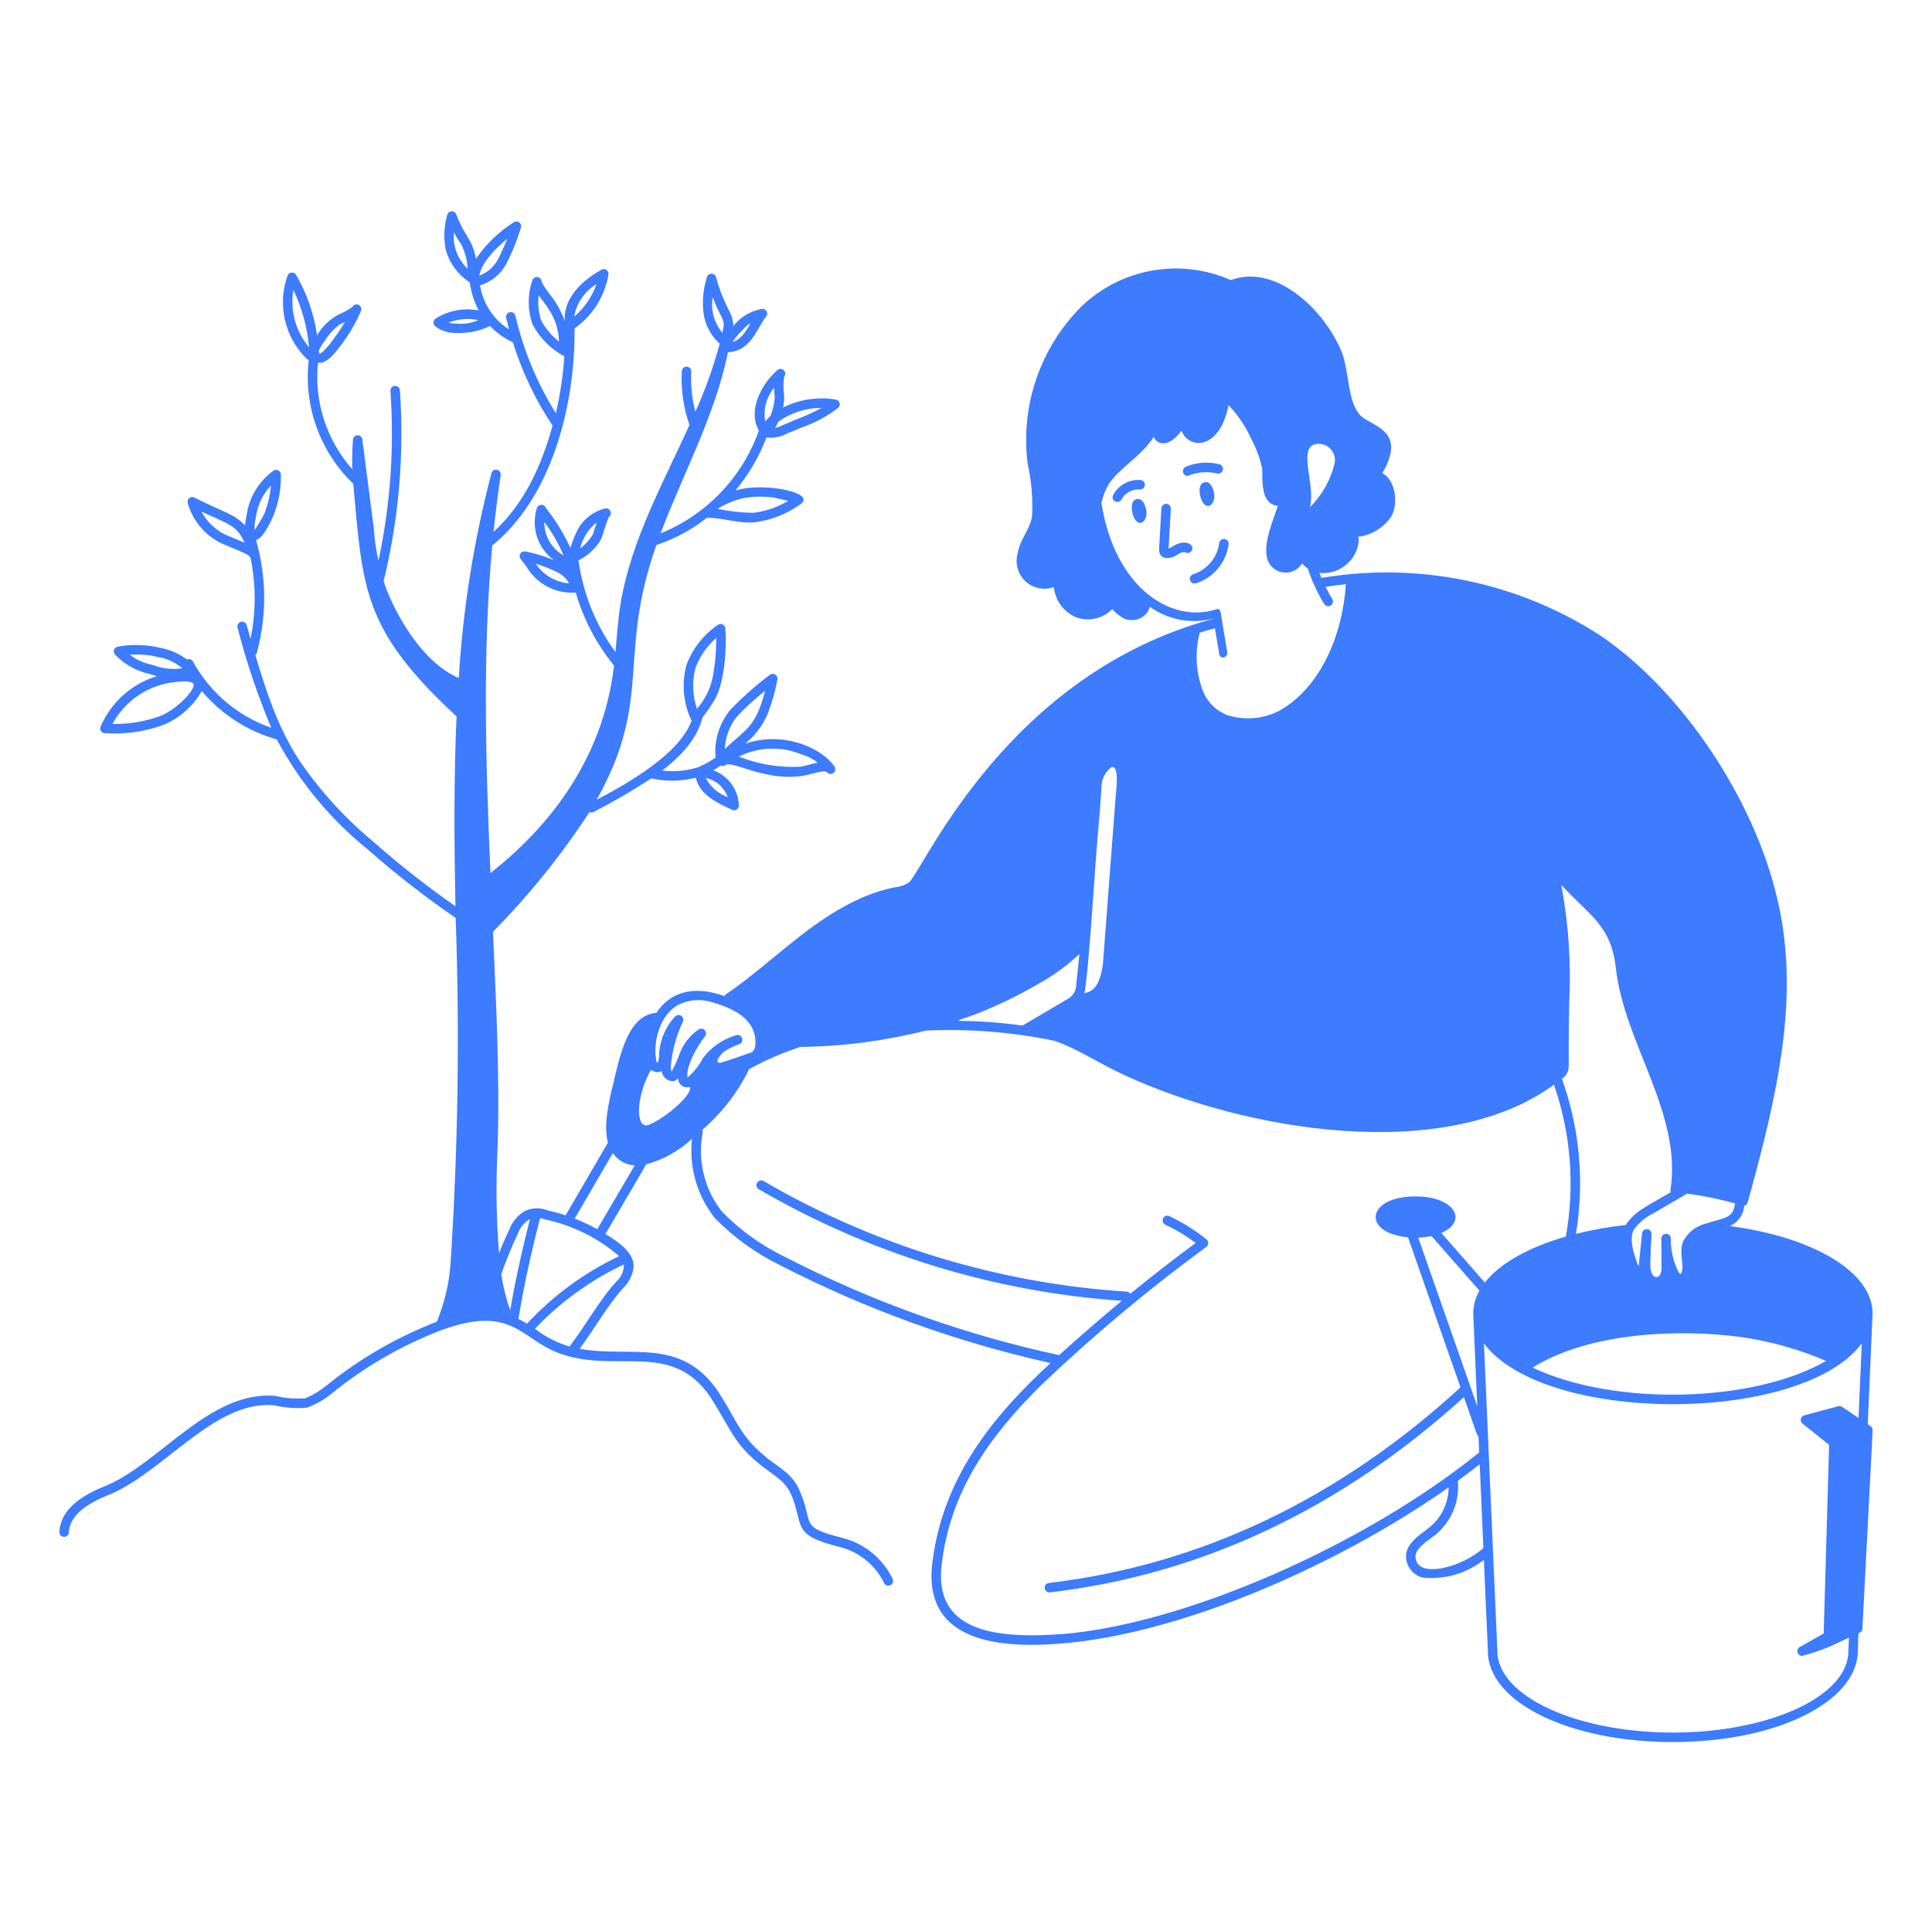 <svg width="156" height="154" viewBox="0 0 156 154" fill="none" xmlns="http://www.w3.org/2000/svg">
<g filter="url(#filter0_dd_61700_3333)">
<path d="M151.196 113.407C151.152 113.213 150.989 113.142 150.812 113.024C150.812 113.024 151.203 104.164 151.203 104.064C151.203 100.742 146.451 97.904 139.657 97.011C139.987 96.878 140.272 96.653 140.48 96.364C140.687 96.075 140.809 95.733 140.83 95.377C140.898 95.363 140.962 95.329 141.013 95.281C141.064 95.233 141.101 95.172 141.119 95.104C143.536 86.342 145.384 78.447 143.503 70.566C141.613 62.434 135.712 53.68 129.15 49.276C122.501 44.999 114.496 43.356 106.7 44.67C106.645 44.539 106.592 44.406 106.539 44.27C107.247 44.341 107.956 44.15 108.533 43.734C109.11 43.319 109.515 42.706 109.672 42.012C109.818 41.191 109.503 41.352 109.88 41.322C110.876 41.134 111.757 40.561 112.333 39.727C112.926 38.738 112.716 36.794 111.616 36.201C111.86 35.814 112.054 35.397 112.19 34.96C112.762 33.084 111.45 32.556 110.266 31.868C108.662 30.985 109.064 27.939 108.235 26.188C106.69 22.713 102.849 19.322 99.381 20.618C97.38 19.736 95.16 19.471 93.007 19.856C90.854 20.241 88.864 21.258 87.291 22.778C85.652 24.426 84.411 26.428 83.664 28.63C82.917 30.831 82.684 33.175 82.983 35.48C83.281 36.828 83.402 38.208 83.342 39.586C83.262 40.636 82.346 41.531 82.16 42.737C82.056 43.132 82.063 43.549 82.179 43.941C82.296 44.333 82.517 44.685 82.819 44.961C83.122 45.236 83.494 45.423 83.895 45.502C84.296 45.581 84.711 45.548 85.095 45.408C85.147 45.94 85.341 46.447 85.657 46.878C85.974 47.308 86.4 47.645 86.892 47.853C87.391 48.035 87.931 48.069 88.449 47.951C88.967 47.834 89.44 47.569 89.811 47.19C90.074 47.525 90.793 48.09 91.17 48.052C91.531 48.118 91.903 48.046 92.213 47.851C92.523 47.656 92.749 47.352 92.847 46.999C93.575 47.525 94.411 47.883 95.294 48.048C96.178 48.213 97.087 48.18 97.956 47.952V47.976C81.427 52.416 74.758 67.84 73.421 69.245C73.114 69.453 72.761 69.586 72.392 69.632C68.483 70.349 65.199 73.061 62.3 75.458C58.927 78.246 58.595 78.223 58.482 78.439C55.815 77.474 53.986 78.268 53.001 79.795C50.666 79.96 50.034 83.359 49.479 85.664C49.157 87.001 48.706 88.967 49.09 90.284C49.031 90.36 49.004 90.424 45.672 96.148C45.197 95.99 44.715 95.856 44.226 95.746C43.935 95.631 43.625 95.575 43.312 95.582C43 95.588 42.692 95.656 42.406 95.783C41.786 96.142 41.317 96.714 41.086 97.392C40.84 97.885 40.584 98.471 40.295 99.209C40.078 96.502 40.035 93.785 40.164 91.072C40.383 85.161 40.061 79.13 39.808 73.247C42.719 70.295 45.328 67.059 47.595 63.588C47.646 63.61 47.701 63.621 47.757 63.619C47.812 63.617 47.866 63.604 47.916 63.579C49.521 62.755 51.082 61.846 52.592 60.858C53.777 61.124 55.008 61.107 56.186 60.807C56.487 62.186 57.942 62.857 59.12 63.401C59.18 63.429 59.246 63.441 59.312 63.435C59.379 63.429 59.442 63.407 59.497 63.369C59.551 63.332 59.595 63.281 59.624 63.221C59.654 63.162 59.667 63.096 59.663 63.03C59.637 62.407 59.426 61.806 59.058 61.303C58.689 60.801 58.179 60.419 57.593 60.208C57.804 60.087 58.005 59.958 58.195 59.825C58.26 59.857 58.334 59.871 58.407 59.863C58.48 59.855 58.549 59.826 58.606 59.78C59.133 59.356 62.214 61.395 65.469 60.512C65.673 60.456 66.634 60.18 66.757 60.351C66.817 60.43 66.906 60.483 67.004 60.498C67.102 60.513 67.202 60.489 67.283 60.432C67.365 60.375 67.42 60.288 67.439 60.191C67.457 60.093 67.437 59.992 67.383 59.909C66.355 58.376 63.212 57.009 60.167 58.059C60.925 57.447 61.529 56.666 61.93 55.778C62.309 54.838 62.592 53.862 62.773 52.865C62.787 52.789 62.776 52.71 62.744 52.64C62.712 52.57 62.659 52.511 62.593 52.471C62.526 52.431 62.45 52.412 62.372 52.417C62.295 52.422 62.221 52.45 62.16 52.497C61.033 53.346 59.974 54.282 58.993 55.297C58.545 55.832 58.207 56.45 57.999 57.116C57.791 57.782 57.716 58.482 57.78 59.177C57.355 59.48 56.899 59.736 56.419 59.943C55.47 60.255 54.464 60.352 53.472 60.229C54.852 59.161 56.281 57.755 56.724 55.936C57.12 55.433 57.479 54.902 57.798 54.347C58.516 52.909 58.691 50.325 58.569 48.745C58.563 48.678 58.541 48.614 58.503 48.559C58.466 48.504 58.414 48.46 58.354 48.431C58.294 48.401 58.228 48.388 58.161 48.393C58.095 48.397 58.03 48.419 57.975 48.456C56.823 49.239 55.94 50.356 55.445 51.658C55.44 51.671 55.436 51.684 55.433 51.697C55.026 53.186 55.164 54.771 55.822 56.168C55.827 56.18 55.833 56.191 55.84 56.201C54.867 58.896 50.708 61.254 48.184 62.583C52.758 54.37 49.808 51.027 53 42.016C54.479 41.522 55.861 40.776 57.086 39.811C58.412 39.819 59.506 40.276 60.888 40.183C62.282 40.017 63.606 39.487 64.73 38.646C64.777 38.61 64.816 38.564 64.842 38.51C64.869 38.457 64.883 38.398 64.883 38.339C64.883 37.618 61.43 36.983 59.38 37.609C60.449 36.335 61.297 34.89 61.886 33.334C62.455 33.4 63.03 33.289 63.534 33.015C63.906 32.876 64.278 32.713 64.65 32.55C65.741 32.188 66.763 31.644 67.672 30.94C67.729 30.893 67.771 30.831 67.793 30.761C67.815 30.691 67.817 30.616 67.797 30.545C67.778 30.474 67.739 30.41 67.684 30.361C67.629 30.312 67.562 30.279 67.489 30.267C66.032 30.025 64.535 30.253 63.216 30.919C63.311 30.572 63.341 30.21 63.305 29.852C63.245 29.384 63.245 28.91 63.305 28.442C63.34 28.405 63.366 28.362 63.384 28.314C63.402 28.267 63.41 28.216 63.408 28.166C63.406 28.115 63.394 28.066 63.373 28.02C63.352 27.974 63.322 27.933 63.285 27.898C63.248 27.864 63.205 27.837 63.157 27.82C63.11 27.802 63.059 27.794 63.009 27.796C62.958 27.798 62.909 27.809 62.863 27.831C62.817 27.852 62.776 27.881 62.741 27.919C61.502 29.005 60.349 31.118 61.274 32.777C60.612 34.642 59.562 36.346 58.195 37.776C56.827 39.206 55.172 40.331 53.339 41.076C55.171 36.223 57.737 31.559 58.781 26.446C60.689 26.342 61.108 24.472 61.864 23.566C61.914 23.504 61.944 23.427 61.948 23.347C61.953 23.267 61.932 23.188 61.89 23.121C61.847 23.053 61.784 23 61.71 22.97C61.636 22.94 61.554 22.934 61.476 22.953C60.58 23.126 59.775 23.613 59.207 24.328C59.207 23.168 58.535 23.009 57.82 20.386C57.798 20.306 57.752 20.236 57.687 20.185C57.622 20.134 57.543 20.105 57.461 20.103C57.379 20.101 57.298 20.125 57.23 20.172C57.163 20.219 57.112 20.287 57.086 20.365C56.794 21.272 56.694 22.23 56.794 23.178C56.901 24.172 57.371 25.092 58.115 25.761C57.603 27.638 56.947 29.473 56.151 31.249C55.871 30.195 55.759 29.104 55.818 28.015C55.824 27.914 55.79 27.814 55.722 27.738C55.655 27.663 55.56 27.616 55.459 27.61C55.409 27.607 55.358 27.614 55.311 27.631C55.263 27.647 55.219 27.673 55.181 27.706C55.144 27.74 55.113 27.78 55.091 27.826C55.069 27.871 55.056 27.92 55.053 27.971C54.975 29.448 55.186 30.926 55.673 32.322C53.573 36.949 50.991 41.564 50.114 46.698C49.906 48.001 49.813 49.345 49.693 50.653C48.1 48.47 47.075 45.926 46.71 43.249C47.47 42.878 48.103 42.292 48.529 41.562C48.589 41.467 49.002 40.022 49.187 39.727C49.252 39.672 49.297 39.596 49.314 39.512C49.331 39.428 49.319 39.34 49.281 39.264C49.242 39.187 49.179 39.126 49.102 39.089C49.025 39.053 48.937 39.043 48.853 39.062C48.401 39.174 47.976 39.376 47.604 39.656C47.232 39.937 46.92 40.289 46.688 40.693C46.43 41.19 46.219 41.71 46.056 42.245C45.532 41.095 44.868 40.013 44.078 39.026C44.051 38.95 44 38.884 43.934 38.839C43.867 38.793 43.788 38.769 43.707 38.772C43.626 38.774 43.548 38.801 43.484 38.85C43.42 38.9 43.373 38.968 43.35 39.045C43.111 39.802 43.116 40.615 43.365 41.369C43.614 42.123 44.094 42.779 44.736 43.245C43.99 42.922 43.211 42.683 42.412 42.531C42.336 42.517 42.257 42.527 42.186 42.559C42.115 42.591 42.056 42.644 42.016 42.71C41.791 43.08 42.267 43.323 42.619 43.936C43.034 44.572 43.612 45.085 44.292 45.422C44.973 45.759 45.731 45.907 46.488 45.853C47.112 48.005 48.163 50.01 49.579 51.748C48.782 58.662 44.989 64.267 39.602 68.503C39.229 59.764 38.944 50.829 39.748 42.051C44.56 38.147 46.449 30.729 46.396 24.517C47.117 24.009 47.729 23.364 48.199 22.619C48.668 21.873 48.985 21.041 49.13 20.172C49.141 20.102 49.132 20.029 49.104 19.963C49.076 19.896 49.03 19.84 48.971 19.799C48.912 19.757 48.842 19.734 48.77 19.73C48.699 19.727 48.627 19.743 48.565 19.779C46.539 20.918 45.498 22.385 45.598 23.93C45.339 23.182 44.956 22.482 44.465 21.86C44.192 21.521 43.948 21.159 43.734 20.78C43.74 20.687 43.712 20.595 43.655 20.521C43.598 20.448 43.516 20.397 43.425 20.379C43.334 20.361 43.239 20.377 43.159 20.424C43.078 20.471 43.017 20.545 42.988 20.633C42.595 21.78 42.595 23.025 42.988 24.172C42.995 24.193 43.004 24.214 43.015 24.234C43.601 25.311 44.487 26.194 45.565 26.777C45.465 28.324 45.237 29.86 44.882 31.369C43.37 28.944 42.267 26.287 41.618 23.505C41.607 23.455 41.587 23.408 41.557 23.366C41.528 23.324 41.491 23.289 41.448 23.262C41.405 23.234 41.357 23.216 41.306 23.208C41.256 23.199 41.205 23.201 41.155 23.213C41.106 23.224 41.059 23.246 41.018 23.276C40.977 23.306 40.942 23.344 40.915 23.387C40.889 23.431 40.872 23.48 40.864 23.53C40.857 23.58 40.859 23.632 40.872 23.681C40.945 23.988 41.021 24.294 41.102 24.601C40.481 24.208 39.951 23.688 39.548 23.073C39.144 22.459 38.877 21.766 38.763 21.04C39.234 20.898 39.671 20.66 40.047 20.342C40.422 20.023 40.727 19.63 40.944 19.188C41.398 18.285 41.773 17.346 42.066 16.38C42.089 16.305 42.088 16.226 42.064 16.152C42.04 16.078 41.994 16.013 41.933 15.966C41.871 15.919 41.797 15.891 41.719 15.887C41.642 15.883 41.565 15.903 41.498 15.944C40.285 16.707 39.241 17.712 38.432 18.895C38.106 17.201 37.55 17.202 36.842 15.311C36.813 15.236 36.763 15.172 36.696 15.127C36.629 15.082 36.55 15.06 36.47 15.063C36.39 15.065 36.312 15.093 36.249 15.142C36.185 15.191 36.139 15.259 36.116 15.336C35.837 16.289 35.803 17.297 36.015 18.267C36.336 19.313 37.014 20.213 37.932 20.809C38.038 21.599 38.281 22.365 38.651 23.071C37.451 22.84 36.208 23.075 35.174 23.728C35.122 23.761 35.079 23.807 35.048 23.86C35.018 23.914 35.001 23.975 34.998 24.036C34.996 24.098 35.009 24.16 35.035 24.216C35.062 24.271 35.102 24.32 35.151 24.357C35.596 24.692 36.135 24.877 36.691 24.886C37.682 24.951 38.672 24.759 39.567 24.33C40.092 24.878 40.716 25.322 41.407 25.637C42.151 28.025 43.233 30.294 44.619 32.375C43.712 35.638 42.338 38.68 39.851 40.949C40.008 39.419 40.201 37.894 40.431 36.375C40.446 36.278 40.424 36.179 40.368 36.098C40.312 36.017 40.228 35.96 40.132 35.94C40.035 35.92 39.935 35.937 39.852 35.988C39.768 36.04 39.707 36.121 39.682 36.216C38.263 41.628 37.38 47.166 37.044 52.751C34.048 51.474 31.918 47.563 31.086 45.276C30.951 44.816 30.975 44.934 31 44.832C32.214 39.824 32.65 34.66 32.291 29.52C32.283 29.418 32.236 29.324 32.159 29.257C32.082 29.19 31.982 29.157 31.88 29.164C31.779 29.171 31.684 29.218 31.617 29.295C31.55 29.372 31.517 29.473 31.524 29.574C31.849 34.162 31.524 38.773 30.561 43.27C30.365 42.413 30.238 41.541 30.182 40.664L29.262 33.523C29.259 33.422 29.216 33.326 29.142 33.256C29.068 33.186 28.969 33.149 28.867 33.152C28.766 33.155 28.669 33.198 28.6 33.272C28.53 33.346 28.492 33.445 28.495 33.547C28.44 34.38 28.423 35.156 28.444 35.891C27.419 34.736 26.643 33.382 26.166 31.913C25.689 30.444 25.52 28.892 25.672 27.355C25.689 27.339 25.705 27.32 25.719 27.301C26.504 27.357 27.188 26.273 27.264 26.218C28.027 25.281 28.657 24.244 29.137 23.135C29.182 23.044 29.189 22.938 29.156 22.842C29.123 22.745 29.053 22.666 28.962 22.621C28.87 22.576 28.765 22.569 28.668 22.602C28.572 22.635 28.492 22.705 28.447 22.796C28.103 23.034 27.736 23.235 27.35 23.396C26.621 23.783 26.016 24.367 25.604 25.082C25.356 23.361 24.78 21.703 23.908 20.199C23.871 20.137 23.817 20.086 23.753 20.053C23.689 20.019 23.616 20.005 23.544 20.011C23.472 20.017 23.403 20.044 23.345 20.088C23.287 20.132 23.243 20.191 23.218 20.259C22.806 21.411 22.733 22.657 23.009 23.848C23.284 25.04 23.896 26.128 24.771 26.982C24.815 27.026 24.87 27.059 24.93 27.077C24.719 28.906 24.933 30.758 25.556 32.491C26.179 34.223 27.194 35.788 28.522 37.063C29.303 45.576 29.262 48.819 36.865 55.855C36.636 60.968 36.677 66.104 36.773 71.186C34.499 69.598 32.315 67.884 30.233 66.05C27.952 64.17 25.944 61.983 24.265 59.55C22.508 56.944 21.513 53.909 20.617 50.897C20.677 50.848 20.721 50.781 20.743 50.705C21.549 47.725 21.526 44.581 20.675 41.613C21.113 41.469 21.457 40.883 21.825 40.194C22.421 38.993 22.714 37.664 22.679 36.324C22.679 36.253 22.659 36.183 22.622 36.122C22.584 36.062 22.531 36.013 22.467 35.981C22.403 35.949 22.332 35.936 22.261 35.942C22.19 35.948 22.123 35.974 22.066 36.017C21.484 36.443 20.993 36.981 20.623 37.6C20.253 38.219 20.01 38.906 19.91 39.62C19.846 39.882 19.805 40.148 19.788 40.417C18.816 39.462 18.279 39.475 15.693 38.18C15.626 38.146 15.55 38.133 15.476 38.143C15.402 38.152 15.332 38.182 15.275 38.231C15.218 38.279 15.176 38.343 15.155 38.415C15.134 38.487 15.134 38.563 15.156 38.635C15.52 39.905 16.354 40.99 17.489 41.667C17.844 41.933 19.804 42.608 20.118 42.893C20.143 42.946 20.18 42.992 20.225 43.029C20.674 45.188 20.677 47.417 20.231 49.577L19.919 48.484C19.905 48.436 19.882 48.391 19.85 48.351C19.819 48.312 19.78 48.279 19.736 48.254C19.692 48.23 19.644 48.214 19.594 48.209C19.544 48.203 19.493 48.207 19.445 48.221C19.396 48.234 19.351 48.258 19.312 48.289C19.272 48.32 19.239 48.359 19.215 48.403C19.19 48.447 19.175 48.495 19.169 48.545C19.163 48.595 19.167 48.646 19.181 48.694C19.893 51.449 20.803 54.15 21.903 56.774C19.206 55.836 16.954 53.929 15.584 51.425C15.537 51.34 15.461 51.276 15.37 51.246C15.278 51.215 15.179 51.22 15.091 51.259C14.463 50.785 13.733 50.464 12.96 50.322C11.83 50.047 10.654 50.014 9.51 50.224C9.441 50.235 9.376 50.266 9.322 50.312C9.269 50.358 9.229 50.417 9.208 50.485C9.186 50.552 9.184 50.623 9.2 50.692C9.217 50.76 9.252 50.823 9.302 50.873C10.054 51.662 11.029 52.204 12.097 52.427C12.288 52.496 12.477 52.555 12.665 52.605C11.659 52.913 10.731 53.436 9.947 54.139C9.163 54.841 8.541 55.706 8.124 56.673C8.099 56.729 8.088 56.791 8.092 56.852C8.096 56.914 8.115 56.974 8.148 57.026C8.18 57.079 8.224 57.123 8.277 57.155C8.33 57.187 8.39 57.206 8.452 57.209C10.06 57.322 11.673 57.095 13.188 56.545C14.498 56.002 15.591 55.038 16.293 53.806C17.872 55.687 19.983 57.048 22.349 57.711C24.183 61.153 26.695 64.189 29.735 66.633C31.976 68.605 34.333 70.442 36.794 72.132C37.123 81.426 36.984 90.731 36.38 100.012C36.272 101.604 35.909 103.169 35.306 104.647C35.295 104.675 35.287 104.704 35.282 104.734C32.054 105.979 29.041 107.722 26.352 109.9C25.842 110.316 25.276 110.658 24.67 110.917C23.855 110.984 23.034 110.92 22.238 110.728C16.884 110.257 12.789 116.349 8.326 118.079C6.033 119.024 4.877 120.21 4.795 121.707C4.789 121.809 4.824 121.908 4.891 121.984C4.959 122.06 5.054 122.106 5.156 122.111C5.257 122.117 5.357 122.082 5.432 122.015C5.508 121.947 5.554 121.852 5.56 121.75C5.625 120.578 6.625 119.609 8.61 118.791C13.141 117.034 17.266 111.055 22.121 111.484C22.999 111.694 23.905 111.758 24.804 111.674C25.545 111.398 26.234 110.997 26.84 110.49C29.48 108.354 32.439 106.647 35.608 105.431C41.194 103.372 42.002 105.979 44.855 107.167C49.684 109.177 54.459 105.876 57.67 111.315C59.169 113.737 59.411 114.899 62.13 116.845C63.487 117.816 63.893 118.208 64.412 120.381C64.728 121.707 64.984 122.212 67.78 122.925C68.557 123.115 69.283 123.473 69.906 123.976C70.529 124.478 71.033 125.112 71.382 125.831C71.404 125.877 71.434 125.918 71.471 125.952C71.509 125.986 71.552 126.012 71.6 126.029C71.647 126.046 71.697 126.054 71.747 126.051C71.798 126.049 71.847 126.037 71.893 126.015C71.938 125.994 71.979 125.963 72.013 125.926C72.047 125.889 72.073 125.845 72.09 125.798C72.107 125.751 72.115 125.7 72.112 125.65C72.11 125.6 72.098 125.55 72.076 125.505C71.679 124.683 71.105 123.959 70.395 123.384C69.686 122.81 68.858 122.4 67.971 122.183C64.257 121.235 65.911 121.044 64.368 117.967C63.679 116.785 62.537 116.303 61.63 115.488C59.853 113.977 59.53 112.861 58.326 110.917C55.295 105.781 51.021 107.705 46.805 106.926C47.977 105.331 49.305 103.08 50.302 102.045C50.747 101.616 51.042 101.057 51.145 100.449C51.323 99.222 49.938 98.302 48.886 97.649C52.329 91.788 52.133 92.146 52.151 92.041C53.541 91.66 54.819 90.951 55.877 89.972C55.623 92.261 56.284 94.559 57.716 96.363C59.254 97.939 61.054 99.236 63.035 100.196C69.931 103.743 77.253 106.39 84.822 108.073C80.494 112.094 76.18 117.022 75.288 124.151C74.633 129.165 78.217 130.832 83.274 130.832C93.952 130.832 108.125 124.369 116.969 118.117C116.966 118.733 116.827 119.341 116.562 119.898C116.297 120.454 115.913 120.946 115.436 121.336C114.504 122.062 113.331 122.768 113.554 123.99C113.614 124.328 113.771 124.642 114.006 124.892C114.24 125.143 114.542 125.321 114.876 125.404C116.648 125.586 118.421 125.07 119.818 123.965L120.14 131.342C120.14 135.459 126.701 138.683 135.078 138.683C143.455 138.683 149.927 135.458 150.017 131.359C150.053 129.68 150.048 129.912 150.16 129.86C150.223 129.83 150.278 129.784 150.317 129.727C150.356 129.669 150.379 129.601 150.382 129.532C151.276 112.332 151.214 113.487 151.196 113.407ZM58.76 62.38C58 62.1 57.37 61.549 56.991 60.833C57.395 60.914 57.771 61.1 58.081 61.372C58.391 61.643 58.625 61.991 58.76 62.38ZM64.755 58.931C65.214 59.067 65.643 59.29 66.019 59.588C65.468 59.692 64.837 59.918 64.559 59.921C62.887 60.001 61.217 59.72 59.663 59.099C60.45 58.707 61.312 58.489 62.191 58.462C63.069 58.434 63.943 58.596 64.753 58.937L64.755 58.931ZM59.552 55.814C60.243 55.084 60.989 54.407 61.781 53.789C60.996 56.765 60.266 56.843 58.525 58.482C58.567 57.505 58.927 56.569 59.551 55.816L59.552 55.814ZM56.167 51.905C56.522 50.985 57.093 50.165 57.833 49.514C57.84 50.441 57.769 51.366 57.62 52.281C57.471 53.378 57.005 54.408 56.277 55.243C55.911 54.167 55.872 53.008 56.166 51.91L56.167 51.905ZM66.336 30.938C65.697 31.295 65.031 31.6 64.343 31.851C63.983 32.004 63.624 32.166 63.202 32.331C63.013 32.439 62.807 32.512 62.592 32.548C62.687 32.39 62.772 32.226 62.847 32.059C63.863 31.328 65.084 30.936 66.336 30.938ZM62.504 29.318C62.517 29.612 62.547 30.05 62.556 30.153C62.512 30.646 62.395 31.131 62.209 31.59C62.056 31.724 61.916 31.872 61.79 32.033C61.704 31.555 61.724 31.065 61.848 30.596C61.971 30.127 62.196 29.691 62.507 29.318H62.504ZM59.917 38.25C60.728 38.093 61.558 38.066 62.377 38.169C62.506 38.18 63.132 38.322 63.638 38.453C62.773 38.968 61.81 39.297 60.81 39.417C59.844 39.398 58.882 39.29 57.936 39.096C58.548 38.714 59.217 38.428 59.917 38.25ZM48.181 40.185C48.105 40.41 47.855 41.193 47.855 41.193C47.591 41.618 47.249 41.989 46.847 42.288C47.043 41.456 47.513 40.716 48.181 40.185ZM43.952 40.165C44.585 40.985 45.104 41.888 45.495 42.848C45.023 42.578 44.631 42.187 44.359 41.715C44.088 41.244 43.947 40.709 43.95 40.165H43.952ZM43.264 43.529C43.893 43.72 44.505 43.963 45.092 44.258C45.453 44.452 45.749 44.747 45.947 45.106C45.409 45.065 44.888 44.901 44.423 44.628C43.958 44.355 43.561 43.979 43.264 43.529ZM43.704 23.902C43.483 23.239 43.412 22.536 43.496 21.842C43.793 22.256 44.196 22.77 44.3 22.963C44.826 23.738 45.117 24.649 45.136 25.585C44.551 25.125 44.064 24.553 43.704 23.901V23.902ZM36.652 16.767C36.825 17.101 37.022 17.422 37.24 17.727C37.547 18.341 37.725 19.011 37.763 19.697C37.364 19.328 37.055 18.871 36.863 18.363C36.67 17.854 36.598 17.308 36.652 16.767L36.652 16.767ZM40.951 17.286C40.751 17.807 40.52 18.33 40.261 18.849C39.942 19.504 39.382 20.01 38.697 20.262C38.855 19.277 39.949 18.101 40.952 17.285L40.951 17.286ZM36.76 24.129C36.578 24.129 36.397 24.103 36.223 24.052C36.986 23.749 37.821 23.68 38.623 23.853C38.037 24.106 37.394 24.201 36.76 24.129ZM48.155 20.951C47.807 21.971 47.187 22.877 46.363 23.571C46.456 23.031 46.664 22.518 46.973 22.066C47.283 21.613 47.686 21.233 48.155 20.951ZM26.166 25.612C26.49 25.073 26.911 24.598 27.408 24.212C27.469 24.182 27.484 24.174 27.846 24.005C27.272 25.011 25.967 26.786 25.76 26.517C25.755 26.455 25.751 26.393 25.746 26.331C25.846 26.07 25.987 25.827 26.166 25.612ZM23.691 21.412C24.383 22.869 24.811 24.438 24.955 26.045C24.417 25.413 24.026 24.67 23.807 23.869C23.589 23.069 23.549 22.23 23.691 21.412ZM20.662 39.759C20.79 38.804 21.215 37.913 21.875 37.211C21.812 37.996 21.632 38.766 21.338 39.496C21.105 39.945 20.845 40.38 20.559 40.799C20.544 40.449 20.578 40.099 20.662 39.759ZM17.913 41.024C17.218 40.619 16.65 40.03 16.271 39.321C18.486 40.342 19.115 40.413 19.756 41.833C19.137 41.558 18.119 41.175 17.913 41.024ZM10.477 50.878C11.249 50.817 12.025 50.88 12.777 51.065C13.496 51.176 14.169 51.491 14.715 51.974C13.898 52.09 13.065 51.992 12.297 51.69C11.637 51.562 11.014 51.284 10.477 50.878ZM12.92 55.827C11.691 56.276 10.389 56.492 9.081 56.465C9.582 55.535 10.302 54.741 11.178 54.153C12.055 53.564 13.062 53.198 14.113 53.087C15.247 52.934 15.604 53.12 15.635 53.241C15.762 53.754 14.212 55.334 12.92 55.827ZM114.514 97.943C114.875 97.934 115.234 97.892 115.587 97.819L119.458 102.231C119.082 102.875 118.911 103.619 118.968 104.363L119.283 111.568L114.514 97.943ZM88.49 67.358C88.611 65.661 88.792 63.903 88.943 61.589C88.935 61.268 89.005 60.95 89.149 60.662C89.293 60.375 89.505 60.127 89.767 59.941C90.407 59.85 90.133 61.681 90.042 62.871L89.055 75.865C88.776 77.842 88.129 78.072 87.552 78.21C87.82 77.428 88.41 68.431 88.487 67.355L88.49 67.358ZM55.694 85.774C55.724 85.85 55.729 85.935 55.707 86.015C55.448 86.846 53.385 88.505 52.293 88.869C52.216 88.893 52.091 88.908 51.855 88.764C51.242 87.894 51.825 85.621 52.571 84.389C52.686 84.492 52.83 84.557 52.983 84.577C53.136 84.596 53.292 84.569 53.429 84.498C53.453 84.722 53.559 84.93 53.727 85.08C53.894 85.23 54.111 85.314 54.337 85.313C54.468 85.303 54.591 85.243 54.678 85.145C54.781 85.069 54.732 85.052 54.781 85.264C54.802 85.36 54.844 85.451 54.903 85.53C54.962 85.609 55.037 85.675 55.123 85.723C55.209 85.771 55.305 85.8 55.403 85.809C55.501 85.818 55.6 85.806 55.694 85.774ZM84.286 77.203C85.32 76.591 86.284 75.866 87.157 75.04C87.079 75.853 86.996 76.648 86.909 77.424C86.921 77.7 86.85 77.974 86.704 78.209C86.558 78.445 86.344 78.63 86.091 78.742L82.559 80.824C74.694 79.726 76.237 81.933 84.286 77.203ZM126.541 84.643C126.771 84.176 126.595 84.373 126.709 78.988C126.873 75.802 126.657 72.608 126.066 69.472C128.528 72.089 130.109 72.784 130.486 76.279C131.199 82.344 135.835 87.919 134.881 94.122C134.873 94.178 134.878 94.236 134.895 94.29C132.614 95.62 132.07 95.789 131.262 96.93C129.91 97.076 128.57 97.314 127.249 97.641C127.947 93.439 127.557 89.127 126.117 85.118C126.303 85.007 126.451 84.841 126.54 84.643H126.541ZM140.662 105.985C142.997 106.33 145.279 106.974 147.45 107.901C141.695 111.249 130.478 111.617 123.745 108.445C128.362 105.572 135.593 105.297 140.661 105.985H140.662ZM137.737 96.814C137.35 96.907 136.988 97.082 136.674 97.326C136.361 97.571 136.103 97.879 135.918 98.231C135.602 98.899 135.865 99.752 135.845 100.388C135.836 100.729 135.734 100.861 135.7 100.869C135.666 100.876 135.582 100.828 135.512 100.687C135.101 99.859 134.895 98.945 134.912 98.02C134.912 97.919 134.871 97.821 134.8 97.749C134.728 97.677 134.63 97.637 134.529 97.637C134.427 97.637 134.329 97.677 134.258 97.749C134.186 97.821 134.145 97.919 134.145 98.02C134.145 98.02 134.153 100.236 134.158 100.328C134.206 101.462 133.233 101.42 133.255 100.121C133.27 99.278 133.303 98.459 133.354 97.679C133.363 97.578 133.331 97.477 133.265 97.399C133.199 97.321 133.105 97.272 133.003 97.264C132.901 97.255 132.801 97.287 132.723 97.353C132.645 97.419 132.596 97.513 132.588 97.615L132.314 100.266C132.279 100.21 132.251 100.149 132.23 100.086C131.847 99.037 131.564 98.1 131.908 97.327C132.322 96.743 132.88 96.276 133.528 95.971L136.23 94.394C137.534 94.566 138.824 94.829 140.091 95.181C139.978 96.437 139.131 96.345 137.736 96.814H137.737ZM106.474 33.841C106.67 33.841 106.863 33.884 107.039 33.968C107.216 34.052 107.371 34.173 107.495 34.325C107.619 34.476 107.707 34.653 107.754 34.843C107.8 35.032 107.804 35.23 107.765 35.422C107.44 36.769 106.746 37.998 105.761 38.973C106.303 37.215 104.589 33.841 106.474 33.841ZM98.46 50.877C98.551 51.242 99.1 51.151 99.1 50.694L98.551 47.397C98.46 47.214 98.368 47.122 98.185 47.214C94.68 48.348 90.053 45.619 88.935 38.634C89.048 38.089 89.249 37.566 89.53 37.086C90.466 35.718 92.194 34.814 93.161 33.278C93.426 33.948 94.417 34.165 95.398 32.775C95.97 34.295 98.465 34.417 99.205 30.716C99.971 31.53 100.596 32.466 101.054 33.485C101.454 34.232 101.746 35.032 101.921 35.861C101.921 37.16 101.892 38.721 103.184 38.851C102.714 40.258 101.738 42.428 102.554 43.608C102.706 43.814 102.906 43.98 103.137 44.09C103.368 44.201 103.623 44.253 103.878 44.241C104.134 44.23 104.383 44.156 104.603 44.025C104.824 43.895 105.008 43.712 105.141 43.493C105.274 43.654 105.429 43.796 105.601 43.915C105.929 44.916 106.372 45.875 106.921 46.773C106.948 46.816 106.982 46.853 107.023 46.883C107.064 46.913 107.11 46.934 107.159 46.945C107.208 46.957 107.259 46.959 107.309 46.951C107.358 46.943 107.406 46.925 107.449 46.899C107.492 46.872 107.529 46.838 107.559 46.797C107.588 46.756 107.609 46.71 107.621 46.661C107.633 46.612 107.634 46.561 107.626 46.511C107.618 46.462 107.601 46.414 107.574 46.371C107.378 46.052 107.198 45.728 107.031 45.389C107.578 45.306 108.125 45.236 108.671 45.18C108.372 49.702 106.379 53.661 103.314 55.389C102.666 55.726 101.958 55.931 101.231 55.992C100.503 56.053 99.771 55.969 99.076 55.744C98.616 55.561 98.2 55.281 97.856 54.925C97.513 54.568 97.249 54.142 97.083 53.675C96.554 52.203 96.48 50.607 96.87 49.093C97.274 48.966 97.683 48.846 98.096 48.735L98.46 50.877ZM54.797 79.132C55.592 78.744 56.502 78.659 57.355 78.894C58.853 79.306 60.223 79.927 60.773 81.095C61.05 81.681 61.157 82.836 60.62 83.011C59.832 83.274 59.041 83.569 58.159 83.835C58.016 83.824 57.947 83.783 57.937 83.759C57.905 83.674 57.985 83.363 58.437 82.942C58.829 82.684 59.252 82.476 59.695 82.323C59.79 82.287 59.867 82.215 59.909 82.123C59.952 82.03 59.955 81.924 59.919 81.829C59.884 81.734 59.812 81.657 59.719 81.615C59.627 81.573 59.521 81.569 59.426 81.605C58.356 81.917 57.416 82.568 56.748 83.46C56.445 84.059 56.024 84.589 55.51 85.019C55.371 84.099 56.289 82.507 56.925 81.689C56.981 81.616 57.01 81.526 57.005 81.434C57 81.342 56.962 81.255 56.898 81.188C56.835 81.122 56.749 81.081 56.658 81.072C56.566 81.064 56.474 81.088 56.399 81.142C55.716 81.611 55.191 82.276 54.893 83.05C54.716 83.556 54.498 84.046 54.241 84.516C54.164 84.446 54.164 84.23 54.164 84.133C54.267 82.877 54.597 81.651 55.138 80.513C55.176 80.431 55.184 80.339 55.16 80.252C55.136 80.165 55.083 80.089 55.009 80.037C54.935 79.986 54.845 79.962 54.756 79.97C54.666 79.978 54.582 80.018 54.518 80.082C53.726 80.928 53.264 82.031 53.215 83.19C53.215 83.91 52.985 83.968 52.968 83.49C52.74 82.163 53.255 79.946 54.797 79.132ZM41.797 97.668C41.971 97.153 42.325 96.717 42.794 96.442C42.093 99.187 41.58 101.561 41.197 103.812C40.862 102.869 40.621 101.895 40.476 100.904C40.856 99.802 41.297 98.722 41.797 97.668ZM60.008 24.6C60.178 24.394 60.384 24.221 60.616 24.09C60.178 24.856 59.812 25.409 59.151 25.61C59.398 25.242 59.685 24.903 60.008 24.6ZM57.54 21.994C58.153 23.584 58.427 23.672 58.446 24.254C58.405 24.46 58.363 24.669 58.329 24.88C58 24.483 57.759 24.02 57.623 23.522C57.487 23.024 57.459 22.503 57.54 21.993V21.994ZM49.753 101.513C48.64 102.668 47.157 105.209 45.991 106.739C44.978 106.442 44.03 105.956 43.197 105.307C45.249 103.145 47.684 101.382 50.378 100.108C50.38 100.373 50.325 100.636 50.218 100.878C50.11 101.121 49.951 101.337 49.753 101.513ZM49.998 99.44C47.192 100.77 44.665 102.622 42.552 104.896C42.327 104.759 42.097 104.629 41.862 104.513C42.26 102.042 42.819 99.442 43.61 96.37C43.742 96.39 43.873 96.425 43.998 96.474C46.214 96.946 48.277 97.966 49.998 99.44ZM46.405 96.409L49.486 91.12C49.684 91.41 49.946 91.651 50.251 91.823C50.557 91.996 50.898 92.097 51.249 92.116L48.226 97.264C47.638 96.939 47.03 96.654 46.405 96.409ZM85.889 129.953C80.317 130.379 75.327 129.759 76.046 124.249C76.768 118.468 79.749 114.121 84.135 109.798C88.316 105.818 92.748 102.109 97.404 98.696C97.452 98.662 97.491 98.616 97.518 98.564C97.545 98.512 97.56 98.454 97.561 98.395C97.563 98.336 97.55 98.278 97.525 98.225C97.5 98.171 97.463 98.124 97.418 98.088C96.494 97.341 95.483 96.71 94.407 96.207C94.315 96.168 94.211 96.166 94.118 96.202C94.025 96.239 93.949 96.31 93.908 96.401C93.866 96.492 93.862 96.596 93.896 96.69C93.93 96.784 94 96.861 94.09 96.905C94.958 97.308 95.78 97.802 96.543 98.379C94.776 99.682 93.027 101.043 91.273 102.477C91.24 102.428 91.197 102.387 91.146 102.357C91.094 102.328 91.037 102.311 90.978 102.307C80.65 101.646 70.618 98.593 61.672 93.387C61.629 93.359 61.58 93.339 61.529 93.33C61.477 93.32 61.424 93.322 61.373 93.334C61.323 93.346 61.275 93.368 61.233 93.399C61.191 93.43 61.156 93.47 61.13 93.515C61.103 93.56 61.087 93.61 61.081 93.662C61.075 93.714 61.079 93.767 61.094 93.817C61.109 93.867 61.134 93.913 61.168 93.953C61.201 93.993 61.243 94.026 61.289 94.05C70.235 99.254 80.257 102.333 90.582 103.049C88.765 104.554 86.93 106.155 85.522 107.435C77.828 105.776 70.385 103.11 63.387 99.505C61.495 98.592 59.776 97.359 58.304 95.859C57.603 94.971 57.099 93.943 56.828 92.844C56.557 91.745 56.525 90.601 56.733 89.489C56.749 89.407 56.737 89.322 56.701 89.247C58.286 87.888 59.576 86.218 60.492 84.341C61.809 83.615 63.192 83.015 64.621 82.547C68.04 82.507 71.442 82.064 74.758 81.228C78.247 81.065 81.742 81.343 85.162 82.055C87.105 82.741 88.912 83.977 90.792 84.82C100.728 89.407 116.725 91.995 125.474 85.597C126.843 89.535 127.174 93.759 126.435 97.862C123.401 98.732 121.099 100.039 119.892 101.574L116.382 97.571C118.539 96.651 117.51 94.618 114.297 94.618C110.299 94.618 109.943 97.579 113.69 97.92L117.928 110.04C108.066 119.079 96.882 124.394 84.684 125.836C84.584 125.849 84.493 125.901 84.432 125.981C84.37 126.06 84.342 126.161 84.354 126.261C84.366 126.361 84.416 126.452 84.495 126.515C84.573 126.578 84.673 126.607 84.773 126.597C97.038 125.148 108.28 119.842 118.203 110.826C119.331 114.05 119.244 113.886 119.381 113.985L119.438 115.298C110.105 122.827 95.707 129.12 85.889 129.953ZM116.43 124.648C115.514 124.801 114.459 124.774 114.308 123.859C114.171 123.105 115.121 122.551 115.907 121.943C116.543 121.42 117.04 120.749 117.356 119.989C117.672 119.228 117.796 118.402 117.717 117.583C118.321 117.143 118.909 116.697 119.48 116.247L119.776 123.027C118.812 123.836 117.663 124.393 116.43 124.648ZM149.249 131.342C149.249 134.967 142.892 137.916 135.077 137.916C127.262 137.916 120.905 134.967 120.905 131.324L119.822 106.492C124.709 113.031 145.441 113.035 150.33 106.492L150.067 112.515C148.578 111.502 148.644 111.504 148.432 111.564L145.686 112.296C145.618 112.314 145.556 112.351 145.507 112.402C145.458 112.454 145.424 112.518 145.41 112.587C145.395 112.657 145.4 112.729 145.424 112.796C145.448 112.863 145.49 112.921 145.545 112.966L147.692 114.681L147.254 129.916L145.324 131.007C145.25 131.049 145.193 131.114 145.16 131.192C145.127 131.27 145.121 131.356 145.142 131.438C145.164 131.52 145.212 131.592 145.279 131.644C145.346 131.696 145.428 131.724 145.512 131.724C146.285 131.524 147.041 131.267 147.776 130.957L149.296 130.256L149.249 131.342Z" fill="#3D7BFF"/>
<path d="M96.216 42.485C96.53 42.014 95.717 41.44 94.677 42.137C94.579 42.202 94.473 42.254 94.361 42.29C94.38 41.895 94.475 40.227 94.54 39.092C94.543 39.042 94.536 38.992 94.519 38.944C94.503 38.897 94.477 38.853 94.443 38.815C94.41 38.778 94.369 38.747 94.324 38.725C94.278 38.703 94.229 38.691 94.179 38.688C94.078 38.685 93.981 38.721 93.905 38.788C93.83 38.855 93.784 38.948 93.775 39.049C93.719 40.015 93.593 42.273 93.591 42.35C93.577 43.154 94.353 43.275 95.102 42.776C95.265 42.642 95.473 42.577 95.684 42.593C95.726 42.621 95.773 42.64 95.822 42.65C95.872 42.66 95.923 42.66 95.972 42.65C96.022 42.639 96.068 42.62 96.11 42.592C96.152 42.563 96.188 42.527 96.216 42.485Z" fill="#3D7BFF"/>
<path d="M98.88 41.527C98.83 41.52 98.779 41.523 98.73 41.535C98.681 41.548 98.636 41.57 98.595 41.6C98.555 41.63 98.521 41.668 98.496 41.712C98.47 41.755 98.453 41.803 98.446 41.853C98.371 42.43 98.133 42.974 97.76 43.421C97.387 43.868 96.895 44.199 96.34 44.377C96.245 44.407 96.166 44.473 96.119 44.561C96.072 44.648 96.061 44.751 96.088 44.847C96.115 44.943 96.179 45.024 96.266 45.074C96.352 45.124 96.454 45.138 96.551 45.113C97.247 44.894 97.866 44.481 98.336 43.923C98.806 43.365 99.107 42.684 99.205 41.961C99.212 41.911 99.209 41.861 99.197 41.812C99.184 41.763 99.162 41.717 99.132 41.677C99.102 41.637 99.064 41.603 99.021 41.577C98.978 41.551 98.93 41.535 98.88 41.527Z" fill="#3D7BFF"/>
<path d="M95.897 36.433C96.652 36.114 97.489 36.047 98.285 36.241C98.385 36.263 98.489 36.245 98.575 36.19C98.66 36.136 98.721 36.049 98.743 35.95C98.765 35.85 98.747 35.746 98.692 35.661C98.638 35.575 98.551 35.514 98.452 35.492C97.55 35.261 96.597 35.333 95.74 35.699C95.66 35.735 95.594 35.797 95.555 35.875C95.515 35.954 95.503 36.043 95.521 36.129C95.539 36.215 95.587 36.292 95.655 36.348C95.724 36.403 95.809 36.433 95.897 36.433Z" fill="#3D7BFF"/>
<path d="M92.004 37.526C92.055 37.533 92.106 37.531 92.156 37.518C92.205 37.505 92.252 37.483 92.292 37.452C92.333 37.421 92.367 37.383 92.393 37.338C92.418 37.294 92.435 37.245 92.441 37.194C92.447 37.144 92.443 37.092 92.43 37.043C92.416 36.994 92.392 36.948 92.36 36.908C92.329 36.868 92.289 36.835 92.244 36.81C92.199 36.786 92.15 36.771 92.099 36.766C91.654 36.729 91.208 36.823 90.815 37.035C90.422 37.248 90.1 37.57 89.888 37.963C89.862 38.007 89.846 38.055 89.84 38.105C89.833 38.155 89.837 38.206 89.85 38.254C89.863 38.303 89.885 38.349 89.916 38.389C89.947 38.428 89.985 38.462 90.029 38.487C90.072 38.512 90.121 38.529 90.171 38.535C90.221 38.542 90.271 38.538 90.32 38.525C90.369 38.512 90.414 38.49 90.454 38.459C90.494 38.428 90.528 38.39 90.553 38.346C90.691 38.084 90.9 37.868 91.158 37.722C91.415 37.577 91.709 37.509 92.004 37.526Z" fill="#3D7BFF"/>
<path d="M91.763 38.313C91.108 38.483 91.415 39.846 91.822 40.14C92.229 40.433 92.566 39.931 92.577 39.5C92.589 39.069 92.345 38.164 91.763 38.313Z" fill="#3D7BFF"/>
<path d="M97.24 36.947C96.585 37.117 96.892 38.48 97.299 38.773C97.706 39.067 98.043 38.564 98.054 38.133C98.066 37.702 97.818 36.795 97.24 36.947Z" fill="#3D7BFF"/>
</g>
<defs>
<filter id="filter0_dd_61700_3333" x="-2.655" y="-2.781" width="161.31" height="161.312" filterUnits="userSpaceOnUse" color-interpolation-filters="sRGB">
<feFlood flood-opacity="0" result="BackgroundImageFix"/>
<feColorMatrix in="SourceAlpha" type="matrix" values="0 0 0 0 0 0 0 0 0 0 0 0 0 0 0 0 0 0 127 0" result="hardAlpha"/>
<feMorphology radius="1" operator="dilate" in="SourceAlpha" result="effect1_dropShadow_61700_3333"/>
<feOffset dy="1"/>
<feGaussianBlur stdDeviation="1.5"/>
<feColorMatrix type="matrix" values="0 0 0 0 0 0 0 0 0 0 0 0 0 0 0 0 0 0 0.15 0"/>
<feBlend mode="normal" in2="BackgroundImageFix" result="effect1_dropShadow_61700_3333"/>
<feColorMatrix in="SourceAlpha" type="matrix" values="0 0 0 0 0 0 0 0 0 0 0 0 0 0 0 0 0 0 127 0" result="hardAlpha"/>
<feOffset dy="1"/>
<feGaussianBlur stdDeviation="1"/>
<feColorMatrix type="matrix" values="0 0 0 0 0 0 0 0 0 0 0 0 0 0 0 0 0 0 0.3 0"/>
<feBlend mode="normal" in2="effect1_dropShadow_61700_3333" result="effect2_dropShadow_61700_3333"/>
<feBlend mode="normal" in="SourceGraphic" in2="effect2_dropShadow_61700_3333" result="shape"/>
</filter>
</defs>
</svg>
